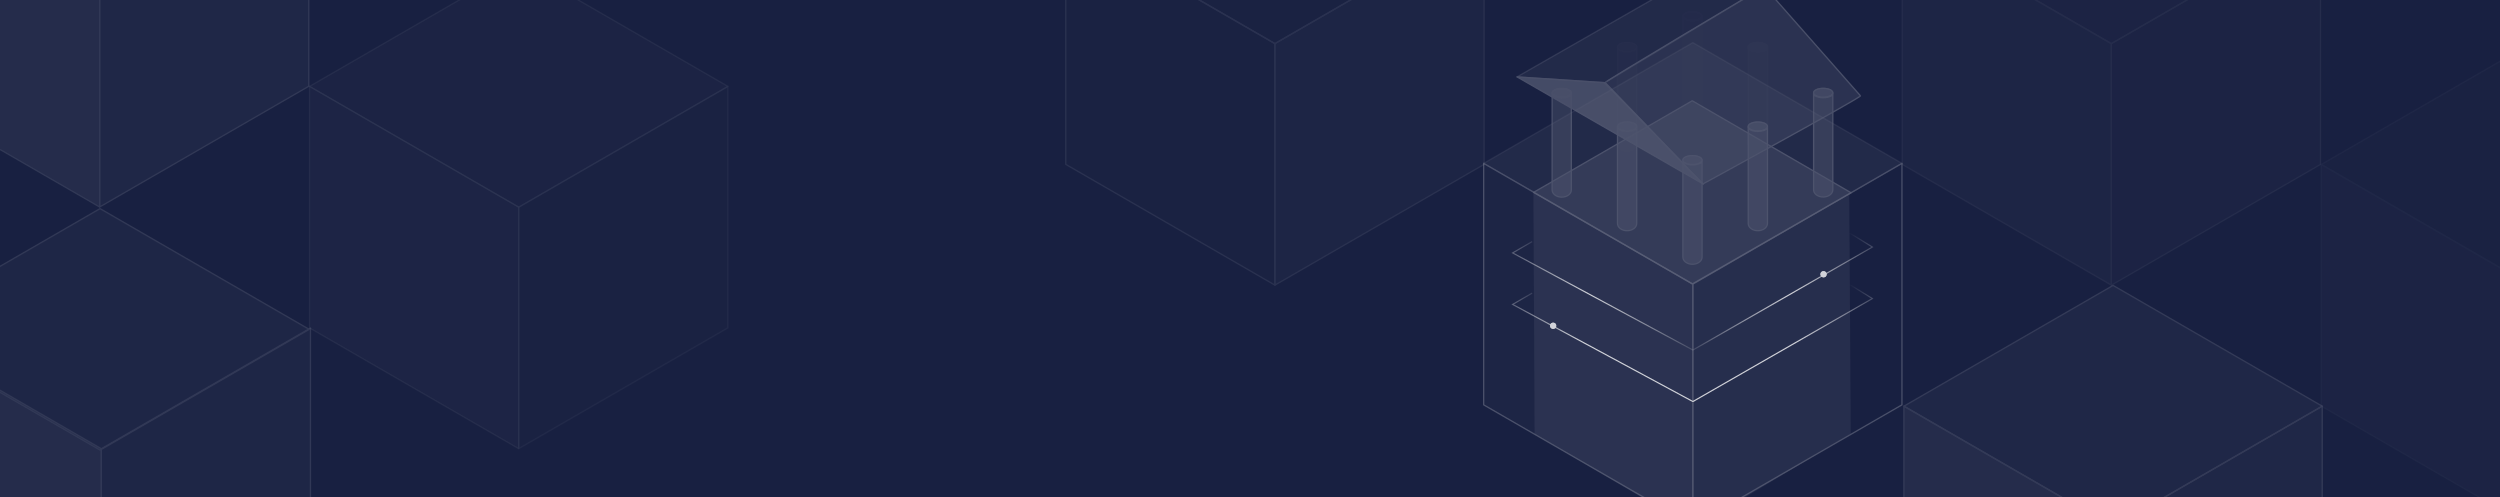 <svg xmlns="http://www.w3.org/2000/svg" xmlns:xlink="http://www.w3.org/1999/xlink" width="1920" height="382" viewBox="0 0 1920 382"><rect x="0" y="0" width="1920" height="382" fill="#808080" stroke="none"/><defs><style>.a,.ab,.ac,.aj{fill:none;}.a{stroke:#707070;}.b{fill:url(#a);}.c{opacity:0.8;clip-path:url(#b);}.d{opacity:0.07;}.e{fill:rgba(255,255,255,0.28);}.ab,.ac,.ad,.e,.f,.g,.j,.k,.l,.o,.p,.u,.v,.x,.z{stroke:#fff;}.ab,.ac,.ad,.e,.f,.g,.j,.k,.l,.o,.p,.u,.v,.w,.x,.y,.z{stroke-linejoin:round;}.f{fill:rgba(255,255,255,0.48);}.ac,.f,.k,.o{stroke-linecap:round;}.g,.j,.l{fill:rgba(255,255,255,0.27);}.h{opacity:0.14;}.i{opacity:0.04;}.j{opacity:0.35;}.k{fill:rgba(255,255,255,0.33);}.k,.l{opacity:0.49;}.m{opacity:0.15;}.n{opacity:0.1;}.o,.p{fill:rgba(255,255,255,0.12);}.q{opacity:0.36;}.ae,.ai,.r{fill:#fff;}.r{opacity:0.08;}.s{fill:rgba(255,255,255,0.29);opacity:0.75;}.t{opacity:0.74;}.u{fill:rgba(255,255,255,0.43);}.v{fill:rgba(255,255,255,0.39);fill-rule:evenodd;isolation:isolate;}.w{fill:rgba(255,255,255,0.2);stroke:rgba(255,255,255,0.5);stroke-linecap:square;}.x{fill:rgba(255,255,255,0.9);}.y{fill:rgba(255,255,255,0.5);}.z{fill:rgba(255,255,255,0.7);}.aa{opacity:0.05;}.ad{fill:rgba(255,255,255,0.67);opacity:0.31;}.af{fill:url(#c);}.ag{fill:url(#d);}.ah,.ai{stroke:none;}</style><linearGradient id="a" x1="0.5" x2="0.5" y2="1" gradientUnits="objectBoundingBox"><stop offset="0" stop-color="#182041"/><stop offset="1" stop-color="#182041"/></linearGradient><clipPath id="b"><rect class="a" width="1920" height="382" transform="translate(0 88)"/></clipPath><linearGradient id="c" x1="0.5" x2="0.5" y2="1" gradientUnits="objectBoundingBox"><stop offset="0" stop-color="#fff" stop-opacity="0"/><stop offset="0.494" stop-color="#fff"/><stop offset="1" stop-color="#fff"/><stop offset="1"/></linearGradient><linearGradient id="d" x1="0.5" x2="0.5" y2="1" gradientUnits="objectBoundingBox"><stop offset="0" stop-color="#fff" stop-opacity="0"/><stop offset="0.523" stop-color="#fff"/><stop offset="1" stop-color="#fff" stop-opacity="0.149"/><stop offset="1"/></linearGradient></defs><g transform="translate(0 -88)"><g transform="translate(1920 558) rotate(180)"><rect class="b" width="1920" height="382" transform="translate(0 88)"/></g><g class="c"><g transform="translate(32 -3)"><g class="d" transform="translate(1428.906 -60.958)"><path class="e" d="M1212.271,5138.648V4953.182l-160.622,92.729v185.471Z" transform="translate(-891.033 -4860.455)"/><path class="f" d="M1229.939,5231.382V5045.911l-160.619-92.729v185.466Z" transform="translate(-1069.32 -4860.455)"/><path class="g" d="M1212.268,4942.979l-160.619,92.732,160.619,92.741,160.621-92.741Z" transform="translate(-1051.646 -4942.979)"/></g><g class="h" transform="translate(-116.094 -120.958)"><path class="e" d="M1212.271,5138.648V4953.182l-160.622,92.729v185.471Z" transform="translate(-891.033 -4860.455)"/><path class="f" d="M1229.939,5231.382V5045.911l-160.619-92.729v185.466Z" transform="translate(-1069.32 -4860.455)"/><path class="g" d="M1212.268,4942.979l-160.619,92.732,160.619,92.741,160.621-92.741Z" transform="translate(-1051.646 -4942.979)"/></g><g class="i" transform="translate(1750.756 124.625)"><path class="g" d="M1212.271,5138.648V4953.182l-160.622,92.729v185.471Z" transform="translate(-891.034 -4860.455)"/><path class="f" d="M1229.939,5231.382V5045.911l-160.619-92.729v185.466Z" transform="translate(-1069.32 -4860.455)"/><path class="g" d="M1212.268,4942.979l-160.619,92.732,160.619,92.741,160.621-92.741Z" transform="translate(-1051.646 -4942.979)"/></g><g class="h" transform="translate(205.756 64.625)"><path class="j" d="M1212.271,5138.648V4953.182l-160.622,92.729v185.471Z" transform="translate(-891.034 -4860.455)"/><path class="k" d="M1229.939,5231.382V5045.911l-160.619-92.729v185.466Z" transform="translate(-1069.32 -4860.455)"/><path class="l" d="M1212.268,4942.979l-160.619,92.732,160.619,92.741,160.621-92.741Z" transform="translate(-1051.646 -4942.979)"/></g><g class="m" transform="translate(1430.203 310.208)"><path class="g" d="M1212.271,5138.648V4953.182l-160.622,92.729v185.471Z" transform="translate(-891.033 -4860.455)"/><path class="f" d="M1229.939,5231.382V5045.911l-160.619-92.729v185.466Z" transform="translate(-1069.32 -4860.455)"/><path class="g" d="M1212.268,4942.979l-160.619,92.732,160.619,92.741,160.621-92.741Z" transform="translate(-1051.646 -4942.979)"/></g><g class="h" transform="translate(-114.797 250.208)"><path class="g" d="M1212.271,5138.648V4953.182l-160.622,92.729v185.471Z" transform="translate(-891.033 -4860.455)"/><path class="f" d="M1229.939,5231.382V5045.911l-160.619-92.729v185.466Z" transform="translate(-1069.32 -4860.455)"/><path class="g" d="M1212.268,4942.979l-160.619,92.732,160.619,92.741,160.621-92.741Z" transform="translate(-1052.646 -4941.979)"/></g><g class="n" transform="translate(786.5 -60.958)"><path class="e" d="M1212.271,5138.648V4953.182l-160.622,92.729v185.471Z" transform="translate(-891.033 -4860.455)"/><path class="o" d="M1229.939,5231.382V5045.911l-160.619-92.729v185.466Z" transform="translate(-1069.32 -4860.455)"/><path class="p" d="M1212.268,4942.979l-160.619,92.732,160.619,92.741,160.621-92.741Z" transform="translate(-1051.647 -4942.979)"/></g><g class="q" transform="translate(1107.453 74.999)"><path class="r" d="M1231.353,280.705v186l-160.02-92.892V188.333Z" transform="translate(-1071.286 -46.514)"/><path class="s" d="M5261.071,1661.628l1.171,183.7-120.433,72.384-122.386-72.09-.91-185.677,122.417,69.935Z" transform="translate(-4980.311 -1496.19)"/><g class="t" transform="translate(25.577 0)"><g transform="translate(0)"><path class="u" d="M6756.271,2191.782,6634.4,2262.144l121.873,70.292.188-.116,121.8-69.886Z" transform="translate(-6621.667 -2098.39)"/><path class="v" d="M-290.23,1050.97s-74.073-76.823-75.434-77.647c-.883-.542,122.652-73.974,122.652-73.974s72.86,82.75,73.871,83.882S-290.23,1050.97-290.23,1050.97Z" transform="translate(432.937 -893.643)"/><path class="w" d="M-352.387,974.547l122.506-73.79-58.765-5.727-131.26,75.083Z" transform="translate(419.906 -895.03)"/><g transform="translate(0.043 75.034)"><path class="x" d="M526.139,4939.265l-143-82.338,67.777,4.477Z" transform="translate(-383.139 -4856.927)"/></g><g transform="translate(126.916 135.027)"><g transform="translate(0 3.957)"><g transform="translate(0 0)"><g class="y"><path class="ah" d="M 7.872 79.971 C 5.875 79.971 4.005 79.386 2.607 78.324 C 1.248 77.292 0.5 75.927 0.5 74.481 L 0.5 74.39 L 0.5 1.424 C 1.02 1.933 1.732 2.384 2.603 2.748 C 4.082 3.365 5.96 3.705 7.89 3.705 C 9.819 3.705 11.697 3.365 13.176 2.748 C 14.027 2.393 14.727 1.953 15.243 1.458 L 15.243 74.385 L 15.243 74.477 C 15.243 75.916 14.494 77.279 13.132 78.316 C 11.731 79.383 9.863 79.971 7.872 79.971 Z"/><path class="ai" d="M 7.872 79.471 C 9.754 79.471 11.514 78.92 12.83 77.918 C 14.064 76.978 14.743 75.756 14.743 74.477 L 14.743 74.385 L 14.743 2.492 C 14.34 2.755 13.881 2.995 13.369 3.209 C 11.829 3.851 9.884 4.205 7.89 4.205 C 5.895 4.205 3.949 3.851 2.41 3.209 C 1.883 2.989 1.411 2.741 1 2.468 L 1 74.39 L 1 74.481 C 1 75.767 1.678 76.991 2.91 77.926 C 4.221 78.923 5.984 79.471 7.872 79.471 M 7.872 80.471 C 5.766 80.471 3.789 79.85 2.305 78.723 C 0.819 77.593 -1.188913984151441e-06 76.087 -1.188913984151441e-06 74.481 L -1.188913984151441e-06 74.39 L -1.188913984151441e-06 0.004 L 0.134 0.004 C 0.447 0.89 1.392 1.7 2.795 2.286 C 4.215 2.879 6.024 3.205 7.89 3.205 C 9.755 3.205 11.564 2.879 12.984 2.286 C 14.387 1.7 15.332 0.89 15.645 0.004 L 15.742 0.004 L 15.743 5.167643166714697e-07 L 15.743 74.385 L 15.743 74.477 C 15.743 77.782 12.213 80.471 7.872 80.471 Z"/></g></g></g><g class="z" transform="translate(0 0)"><ellipse class="ah" cx="7.871" cy="3.866" rx="7.871" ry="3.866"/><ellipse class="aj" cx="7.871" cy="3.866" rx="7.371" ry="3.366"/></g></g><g transform="translate(227.32 83.367)"><g transform="translate(0 3.957)"><g transform="translate(0 0)"><g class="y"><path class="ah" d="M 7.872 79.971 C 5.875 79.971 4.005 79.386 2.607 78.324 C 1.248 77.292 0.5 75.927 0.5 74.481 L 0.5 74.39 L 0.5 1.424 C 1.02 1.933 1.732 2.384 2.603 2.748 C 4.082 3.365 5.96 3.705 7.89 3.705 C 9.819 3.705 11.697 3.365 13.176 2.748 C 14.027 2.393 14.727 1.953 15.243 1.458 L 15.243 74.385 L 15.243 74.477 C 15.243 75.916 14.494 77.279 13.132 78.316 C 11.731 79.383 9.863 79.971 7.872 79.971 Z"/><path class="ai" d="M 7.872 79.471 C 9.754 79.471 11.514 78.92 12.83 77.918 C 14.064 76.978 14.743 75.756 14.743 74.477 L 14.743 74.385 L 14.743 2.492 C 14.34 2.755 13.881 2.995 13.369 3.209 C 11.829 3.851 9.884 4.205 7.89 4.205 C 5.895 4.205 3.949 3.851 2.41 3.209 C 1.883 2.989 1.411 2.741 1 2.468 L 1 74.39 L 1 74.481 C 1 75.767 1.678 76.991 2.91 77.926 C 4.221 78.923 5.984 79.471 7.872 79.471 M 7.872 80.471 C 5.766 80.471 3.789 79.85 2.305 78.723 C 0.819 77.593 -1.188913984151441e-06 76.087 -1.188913984151441e-06 74.481 L -1.188913984151441e-06 74.39 L -1.188913984151441e-06 0.004 L 0.134 0.004 C 0.447 0.89 1.392 1.7 2.795 2.286 C 4.215 2.879 6.024 3.205 7.89 3.205 C 9.755 3.205 11.564 2.879 12.984 2.286 C 14.387 1.7 15.332 0.89 15.645 0.004 L 15.742 0.004 L 15.743 5.167643166714697e-07 L 15.743 74.385 L 15.743 74.477 C 15.743 77.782 12.213 80.471 7.872 80.471 Z"/></g></g></g><g class="z" transform="translate(0)"><ellipse class="ah" cx="7.871" cy="3.866" rx="7.871" ry="3.866"/><ellipse class="aj" cx="7.871" cy="3.866" rx="7.371" ry="3.366"/></g></g><g transform="translate(26.511 83.468)"><g transform="translate(0 3.957)"><g transform="translate(0 0)"><g class="y"><path class="ah" d="M 7.872 79.971 C 5.875 79.971 4.005 79.386 2.607 78.324 C 1.248 77.292 0.5 75.927 0.5 74.481 L 0.5 74.39 L 0.5 1.424 C 1.02 1.933 1.732 2.384 2.603 2.748 C 4.082 3.365 5.96 3.705 7.89 3.705 C 9.819 3.705 11.697 3.365 13.176 2.748 C 14.027 2.393 14.727 1.953 15.243 1.458 L 15.243 74.385 L 15.243 74.477 C 15.243 75.916 14.494 77.279 13.132 78.316 C 11.731 79.383 9.863 79.971 7.872 79.971 Z"/><path class="ai" d="M 7.872 79.471 C 9.754 79.471 11.514 78.92 12.83 77.918 C 14.064 76.978 14.743 75.756 14.743 74.477 L 14.743 74.385 L 14.743 2.492 C 14.34 2.755 13.881 2.995 13.369 3.209 C 11.829 3.851 9.884 4.205 7.89 4.205 C 5.895 4.205 3.949 3.851 2.41 3.209 C 1.883 2.989 1.411 2.741 1 2.468 L 1 74.39 L 1 74.481 C 1 75.767 1.678 76.991 2.91 77.926 C 4.221 78.923 5.984 79.471 7.872 79.471 M 7.872 80.471 C 5.766 80.471 3.789 79.85 2.305 78.723 C 0.819 77.593 -1.188913984151441e-06 76.087 -1.188913984151441e-06 74.481 L -1.188913984151441e-06 74.39 L -1.188913984151441e-06 0.004 L 0.134 0.004 C 0.447 0.89 1.392 1.7 2.795 2.286 C 4.215 2.879 6.024 3.205 7.89 3.205 C 9.755 3.205 11.564 2.879 12.984 2.286 C 14.387 1.7 15.332 0.89 15.645 0.004 L 15.742 0.004 L 15.743 5.167643166714697e-07 L 15.743 74.385 L 15.743 74.477 C 15.743 77.782 12.213 80.471 7.872 80.471 Z"/></g></g></g><g class="z" transform="translate(0)"><ellipse class="ah" cx="7.871" cy="3.866" rx="7.871" ry="3.866"/><ellipse class="aj" cx="7.871" cy="3.866" rx="7.371" ry="3.366"/></g></g><g transform="translate(76.713 109.247)"><g transform="translate(0 3.957)"><g transform="translate(0 0)"><g class="y"><path class="ah" d="M 7.872 79.971 C 5.875 79.971 4.005 79.386 2.607 78.324 C 1.248 77.292 0.5 75.927 0.5 74.481 L 0.5 74.39 L 0.5 1.424 C 1.02 1.933 1.732 2.384 2.603 2.748 C 4.082 3.365 5.96 3.705 7.89 3.705 C 9.819 3.705 11.697 3.365 13.176 2.748 C 14.027 2.393 14.727 1.953 15.243 1.458 L 15.243 74.385 L 15.243 74.477 C 15.243 75.916 14.494 77.279 13.132 78.316 C 11.731 79.383 9.863 79.971 7.872 79.971 Z"/><path class="ai" d="M 7.872 79.471 C 9.754 79.471 11.514 78.92 12.83 77.918 C 14.064 76.978 14.743 75.756 14.743 74.477 L 14.743 74.385 L 14.743 2.492 C 14.34 2.755 13.881 2.995 13.369 3.209 C 11.829 3.851 9.884 4.205 7.89 4.205 C 5.895 4.205 3.949 3.851 2.41 3.209 C 1.883 2.989 1.411 2.741 1 2.468 L 1 74.39 L 1 74.481 C 1 75.767 1.678 76.991 2.91 77.926 C 4.221 78.923 5.984 79.471 7.872 79.471 M 7.872 80.471 C 5.766 80.471 3.789 79.85 2.305 78.723 C 0.819 77.593 -1.188913984151441e-06 76.087 -1.188913984151441e-06 74.481 L -1.188913984151441e-06 74.39 L -1.188913984151441e-06 0.004 L 0.134 0.004 C 0.447 0.89 1.392 1.7 2.795 2.286 C 4.215 2.879 6.024 3.205 7.89 3.205 C 9.755 3.205 11.564 2.879 12.984 2.286 C 14.387 1.7 15.332 0.89 15.645 0.004 L 15.742 0.004 L 15.743 5.167643166714697e-07 L 15.743 74.385 L 15.743 74.477 C 15.743 77.782 12.213 80.471 7.872 80.471 Z"/></g></g></g><g class="z" transform="translate(0 0)"><ellipse class="ah" cx="7.871" cy="3.866" rx="7.871" ry="3.866"/><ellipse class="aj" cx="7.871" cy="3.866" rx="7.371" ry="3.366"/></g></g><g transform="translate(177.118 109.247)"><g transform="translate(0 3.957)"><g transform="translate(0 0)"><g class="y"><path class="ah" d="M 7.872 79.971 C 5.875 79.971 4.005 79.386 2.607 78.324 C 1.248 77.292 0.5 75.927 0.5 74.481 L 0.5 74.39 L 0.5 1.424 C 1.02 1.933 1.732 2.384 2.603 2.748 C 4.082 3.365 5.96 3.705 7.89 3.705 C 9.819 3.705 11.697 3.365 13.176 2.748 C 14.027 2.393 14.727 1.953 15.243 1.458 L 15.243 74.385 L 15.243 74.477 C 15.243 75.916 14.494 77.279 13.132 78.316 C 11.731 79.383 9.863 79.971 7.872 79.971 Z"/><path class="ai" d="M 7.872 79.471 C 9.754 79.471 11.514 78.92 12.83 77.918 C 14.064 76.978 14.743 75.756 14.743 74.477 L 14.743 74.385 L 14.743 2.492 C 14.34 2.755 13.881 2.995 13.369 3.209 C 11.829 3.851 9.884 4.205 7.89 4.205 C 5.895 4.205 3.949 3.851 2.41 3.209 C 1.883 2.989 1.411 2.741 1 2.468 L 1 74.39 L 1 74.481 C 1 75.767 1.678 76.991 2.91 77.926 C 4.221 78.923 5.984 79.471 7.872 79.471 M 7.872 80.471 C 5.766 80.471 3.789 79.85 2.305 78.723 C 0.819 77.593 -1.188913984151441e-06 76.087 -1.188913984151441e-06 74.481 L -1.188913984151441e-06 74.39 L -1.188913984151441e-06 0.004 L 0.134 0.004 C 0.447 0.89 1.392 1.7 2.795 2.286 C 4.215 2.879 6.024 3.205 7.89 3.205 C 9.755 3.205 11.564 2.879 12.984 2.286 C 14.387 1.7 15.332 0.89 15.645 0.004 L 15.742 0.004 L 15.743 5.167643166714697e-07 L 15.743 74.385 L 15.743 74.477 C 15.743 77.782 12.213 80.471 7.872 80.471 Z"/></g></g></g><g class="z" transform="translate(0 0)"><ellipse class="ah" cx="7.871" cy="3.866" rx="7.871" ry="3.866"/><ellipse class="aj" cx="7.871" cy="3.866" rx="7.371" ry="3.366"/></g></g><g class="n" transform="translate(76.713 48.19)"><g transform="translate(0 3.957)"><g transform="translate(0 0)"><g class="y"><path class="ah" d="M 7.872 79.971 C 5.875 79.971 4.005 79.386 2.607 78.324 C 1.248 77.292 0.5 75.927 0.5 74.481 L 0.5 74.39 L 0.5 1.424 C 1.02 1.933 1.732 2.384 2.603 2.748 C 4.082 3.365 5.96 3.705 7.89 3.705 C 9.819 3.705 11.697 3.365 13.176 2.748 C 14.027 2.393 14.727 1.953 15.243 1.458 L 15.243 74.385 L 15.243 74.477 C 15.243 75.916 14.494 77.279 13.132 78.316 C 11.731 79.383 9.863 79.971 7.872 79.971 Z"/><path class="ai" d="M 7.872 79.471 C 9.754 79.471 11.514 78.92 12.83 77.918 C 14.064 76.978 14.743 75.756 14.743 74.477 L 14.743 74.385 L 14.743 2.492 C 14.34 2.755 13.881 2.995 13.369 3.209 C 11.829 3.851 9.884 4.205 7.89 4.205 C 5.895 4.205 3.949 3.851 2.41 3.209 C 1.883 2.989 1.411 2.741 1 2.468 L 1 74.39 L 1 74.481 C 1 75.767 1.678 76.991 2.91 77.926 C 4.221 78.923 5.984 79.471 7.872 79.471 M 7.872 80.471 C 5.766 80.471 3.789 79.85 2.305 78.723 C 0.819 77.593 -1.188913984151441e-06 76.087 -1.188913984151441e-06 74.481 L -1.188913984151441e-06 74.39 L -1.188913984151441e-06 0.004 L 0.134 0.004 C 0.447 0.89 1.392 1.7 2.795 2.286 C 4.215 2.879 6.024 3.205 7.89 3.205 C 9.755 3.205 11.564 2.879 12.984 2.286 C 14.387 1.7 15.332 0.89 15.645 0.004 L 15.742 0.004 L 15.743 5.167643166714697e-07 L 15.743 74.385 L 15.743 74.477 C 15.743 77.782 12.213 80.471 7.872 80.471 Z"/></g></g></g><g class="z" transform="translate(0)"><ellipse class="ah" cx="7.871" cy="3.866" rx="7.871" ry="3.866"/><ellipse class="aj" cx="7.871" cy="3.866" rx="7.371" ry="3.366"/></g></g><g class="n" transform="translate(177.118 48.19)"><g transform="translate(0 3.957)"><g transform="translate(0 0)"><g class="y"><path class="ah" d="M 7.872 79.971 C 5.875 79.971 4.005 79.386 2.607 78.324 C 1.248 77.292 0.5 75.927 0.5 74.481 L 0.5 74.39 L 0.5 1.424 C 1.02 1.933 1.732 2.384 2.603 2.748 C 4.082 3.365 5.96 3.705 7.89 3.705 C 9.819 3.705 11.697 3.365 13.176 2.748 C 14.027 2.393 14.727 1.953 15.243 1.458 L 15.243 74.385 L 15.243 74.477 C 15.243 75.916 14.494 77.279 13.132 78.316 C 11.731 79.383 9.863 79.971 7.872 79.971 Z"/><path class="ai" d="M 7.872 79.471 C 9.754 79.471 11.514 78.92 12.83 77.918 C 14.064 76.978 14.743 75.756 14.743 74.477 L 14.743 74.385 L 14.743 2.492 C 14.34 2.755 13.881 2.995 13.369 3.209 C 11.829 3.851 9.884 4.205 7.89 4.205 C 5.895 4.205 3.949 3.851 2.41 3.209 C 1.883 2.989 1.411 2.741 1 2.468 L 1 74.39 L 1 74.481 C 1 75.767 1.678 76.991 2.91 77.926 C 4.221 78.923 5.984 79.471 7.872 79.471 M 7.872 80.471 C 5.766 80.471 3.789 79.85 2.305 78.723 C 0.819 77.593 -1.188913984151441e-06 76.087 -1.188913984151441e-06 74.481 L -1.188913984151441e-06 74.39 L -1.188913984151441e-06 0.004 L 0.134 0.004 C 0.447 0.89 1.392 1.7 2.795 2.286 C 4.215 2.879 6.024 3.205 7.89 3.205 C 9.755 3.205 11.564 2.879 12.984 2.286 C 14.387 1.7 15.332 0.89 15.645 0.004 L 15.742 0.004 L 15.743 5.167643166714697e-07 L 15.743 74.385 L 15.743 74.477 C 15.743 77.782 12.213 80.471 7.872 80.471 Z"/></g></g></g><g class="z" transform="translate(0)"><ellipse class="ah" cx="7.871" cy="3.866" rx="7.871" ry="3.866"/><ellipse class="aj" cx="7.871" cy="3.866" rx="7.371" ry="3.366"/></g></g><g class="aa" transform="translate(126.916 24.446)"><g transform="translate(0 3.957)"><g transform="translate(0 0)"><g class="y"><path class="ah" d="M 7.872 79.971 C 5.875 79.971 4.005 79.386 2.607 78.324 C 1.248 77.292 0.5 75.927 0.5 74.481 L 0.5 74.39 L 0.5 1.424 C 1.02 1.933 1.732 2.384 2.603 2.748 C 4.082 3.365 5.96 3.705 7.89 3.705 C 9.819 3.705 11.697 3.365 13.176 2.748 C 14.027 2.393 14.727 1.953 15.243 1.458 L 15.243 74.385 L 15.243 74.477 C 15.243 75.916 14.494 77.279 13.132 78.316 C 11.731 79.383 9.863 79.971 7.872 79.971 Z"/><path class="ai" d="M 7.872 79.471 C 9.754 79.471 11.514 78.92 12.83 77.918 C 14.064 76.978 14.743 75.756 14.743 74.477 L 14.743 74.385 L 14.743 2.492 C 14.34 2.755 13.881 2.995 13.369 3.209 C 11.829 3.851 9.884 4.205 7.89 4.205 C 5.895 4.205 3.949 3.851 2.41 3.209 C 1.883 2.989 1.411 2.741 1 2.468 L 1 74.39 L 1 74.481 C 1 75.767 1.678 76.991 2.91 77.926 C 4.221 78.923 5.984 79.471 7.872 79.471 M 7.872 80.471 C 5.766 80.471 3.789 79.85 2.305 78.723 C 0.819 77.593 -1.188913984151441e-06 76.087 -1.188913984151441e-06 74.481 L -1.188913984151441e-06 74.39 L -1.188913984151441e-06 0.004 L 0.134 0.004 C 0.447 0.89 1.392 1.7 2.795 2.286 C 4.215 2.879 6.024 3.205 7.89 3.205 C 9.755 3.205 11.564 2.879 12.984 2.286 C 14.387 1.7 15.332 0.89 15.645 0.004 L 15.742 0.004 L 15.743 5.167643166714697e-07 L 15.743 74.385 L 15.743 74.477 C 15.743 77.782 12.213 80.471 7.872 80.471 Z"/></g></g></g><g class="z" transform="translate(0 0)"><ellipse class="ah" cx="7.871" cy="3.866" rx="7.871" ry="3.866"/><ellipse class="aj" cx="7.871" cy="3.866" rx="7.371" ry="3.366"/></g></g></g></g><g class="t" transform="translate(0 48.727)"><path class="ab" d="M1212.271,5138.648V4953.182l-160.622,92.729v185.471Z" transform="translate(-891.033 -4860.455)"/><path class="ac" d="M1229.939,5231.382V5045.911l-160.619-92.729v185.466Z" transform="translate(-1069.32 -4860.455)"/><path class="ad" d="M1212.268,4942.979l-160.619,92.732,160.619,92.741,160.621-92.741Z" transform="translate(-1051.646 -4942.979)"/></g></g><g transform="translate(1158.441 338.775)"><g transform="translate(0 0)"><circle class="ae" cx="2.41" cy="2.41" r="2.41"/><ellipse class="ae" cx="2.324" cy="2.324" rx="2.324" ry="2.324" transform="translate(0 0.086)"/></g></g><g transform="translate(1366.099 299.222)"><g transform="translate(0 0)"><circle class="ae" cx="2.41" cy="2.41" r="2.41"/><ellipse class="ae" cx="2.324" cy="2.324" rx="2.324" ry="2.324" transform="translate(0 0.086)"/></g></g><path class="af" d="M310.253-323.579l-.22-.119L170.888-398.679l15.677-9.106.451.777-14.288,8.3,137.511,74.1,136.969-78.608-16.739-10.391.474-.764,18.019,11.184Z" transform="translate(957.888 723.481)"/><path class="ag" d="M310.253-323.579l-.22-.119L170.888-398.679l15.677-9.106.451.777-14.288,8.3,137.511,74.1,136.969-78.608-16.739-10.391.474-.764,18.019,11.184Z" transform="translate(957.888 683.927)"/></g></g></g></svg>